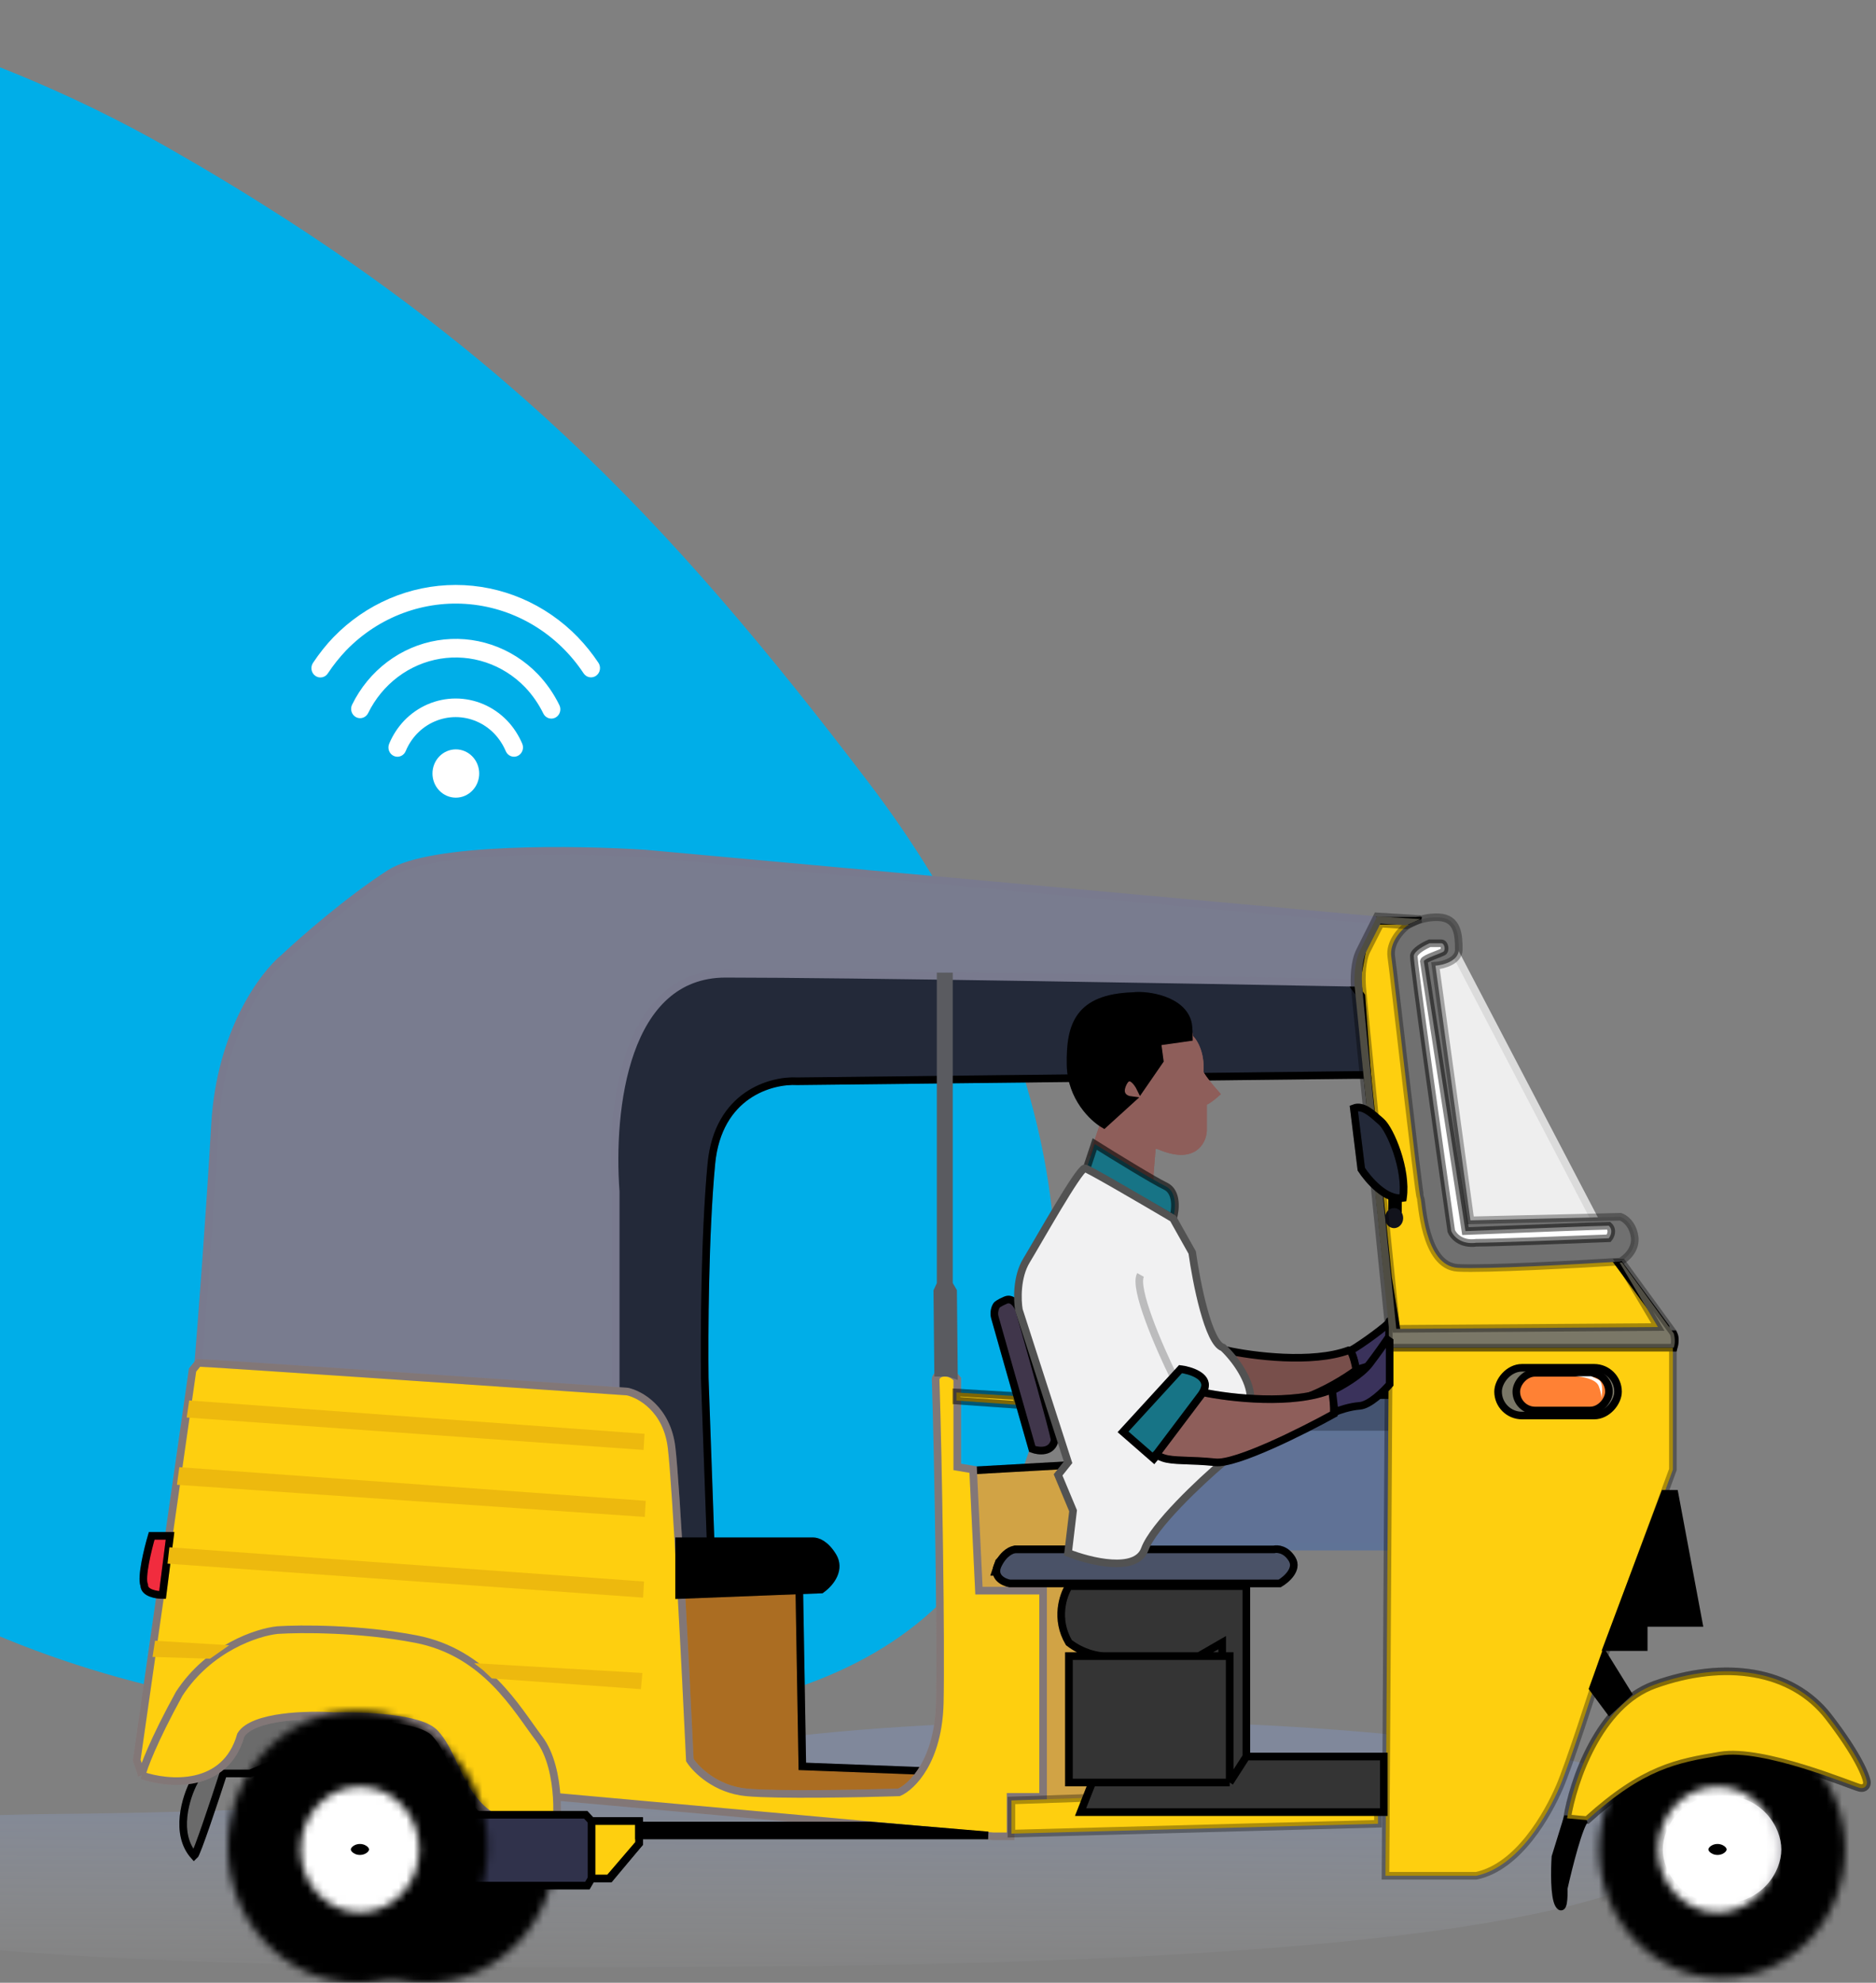 <svg width="247" height="261" viewBox="0 0 247 261" fill="none" xmlns="http://www.w3.org/2000/svg">
<rect x="0" y="0" width="247" height="261" fill="#808080" stroke="none"/>
<path d="M-80.97 79.665C-69.509 97.585 -79.517 120.652 -67.066 148.498C-63.541 156.383 -61.862 161.006 -56.92 168.261C-32.922 203.489 2.006 223.126 48.115 226.208C80.09 228.346 117.972 228.087 131.917 199.747C146.01 171.108 138.507 134.752 114.443 103.112C87.949 68.276 64.831 43.782 21.997 19.373C-0.926 6.309 -46.733 -11.863 -73.079 10.664C-93.137 27.814 -92.432 61.745 -80.97 79.665Z" fill="#00AEE8"/>
<path fill-rule="evenodd" clip-rule="evenodd" d="M81.193 232.666C65.875 236.8 39.468 238.502 5.813 238.796C-25.419 239.279 -37.883 242.56 -37.329 247.993C-33.571 256.375 18.133 259.925 106.758 258.796C179.92 257.936 213.945 252.376 223.657 243.489C238.38 228.214 128.175 220.187 81.193 232.666Z" fill="url(#paint0_linear_12_21)"/>
<path d="M76.101 83.895C77.072 84.897 77.987 86.043 78.786 87.238C78.875 87.37 78.939 87.519 78.972 87.677C79.006 87.835 79.009 87.998 78.981 88.156C78.954 88.316 78.896 88.467 78.811 88.603C78.727 88.739 78.617 88.856 78.488 88.948C78.359 89.039 78.215 89.104 78.062 89.137C77.909 89.171 77.751 89.173 77.597 89.143C77.444 89.114 77.297 89.053 77.167 88.965C77.036 88.876 76.923 88.762 76.835 88.628C75.142 86.072 72.924 83.932 70.339 82.362C67.755 80.791 64.867 79.828 61.882 79.542C58.896 79.255 55.886 79.652 53.066 80.704C50.245 81.755 47.684 83.436 45.564 85.626C44.686 86.55 43.888 87.551 43.18 88.619C43.093 88.756 42.981 88.875 42.85 88.967C42.718 89.059 42.57 89.123 42.414 89.155C42.258 89.186 42.098 89.185 41.943 89.152C41.787 89.118 41.64 89.053 41.509 88.959C41.379 88.865 41.268 88.746 41.183 88.607C41.098 88.468 41.041 88.313 41.016 88.151C40.99 87.989 40.996 87.824 41.034 87.664C41.071 87.505 41.139 87.355 41.234 87.223C42.054 85.999 42.959 84.858 43.891 83.893C48.162 79.479 53.956 77 59.997 77C66.038 77 71.831 79.479 76.103 83.893L76.101 83.895ZM70.804 88.726C71.943 89.919 72.897 91.287 73.631 92.781C73.708 92.925 73.755 93.083 73.772 93.246C73.788 93.409 73.772 93.573 73.725 93.73C73.679 93.886 73.602 94.032 73.501 94.157C73.399 94.283 73.273 94.386 73.132 94.46C72.991 94.535 72.837 94.58 72.679 94.591C72.52 94.603 72.362 94.582 72.212 94.53C72.061 94.477 71.923 94.394 71.805 94.285C71.686 94.176 71.59 94.043 71.522 93.895C70.9 92.629 70.093 91.469 69.129 90.457C67.686 88.966 65.922 87.849 63.98 87.199C62.039 86.548 59.976 86.382 57.961 86.714C55.945 87.046 54.035 87.867 52.386 89.109C50.737 90.352 49.396 91.98 48.474 93.861C48.404 94.005 48.307 94.134 48.189 94.24C48.071 94.345 47.934 94.425 47.786 94.476C47.637 94.527 47.481 94.547 47.325 94.535C47.169 94.522 47.017 94.479 46.878 94.406C46.739 94.333 46.615 94.232 46.513 94.11C46.412 93.987 46.335 93.845 46.287 93.691C46.239 93.538 46.22 93.376 46.233 93.215C46.245 93.054 46.289 92.898 46.36 92.754C47.452 90.528 49.038 88.601 50.99 87.131C52.941 85.661 55.202 84.689 57.587 84.296C59.973 83.903 62.414 84.1 64.711 84.87C67.009 85.64 69.097 86.962 70.804 88.726V88.726ZM66.752 94.84C67.593 95.707 68.285 96.775 68.766 97.911C68.888 98.207 68.891 98.542 68.776 98.841C68.661 99.14 68.436 99.381 68.15 99.51C67.865 99.639 67.541 99.647 67.25 99.531C66.959 99.416 66.724 99.186 66.596 98.893C66.232 98.029 65.718 97.243 65.079 96.572C64.411 95.882 63.619 95.334 62.747 94.961C61.875 94.588 60.94 94.395 59.996 94.395C59.052 94.395 58.117 94.588 57.245 94.961C56.372 95.334 55.58 95.882 54.913 96.572C54.28 97.234 53.773 98.013 53.417 98.868C53.356 99.017 53.267 99.153 53.155 99.266C53.043 99.379 52.91 99.468 52.764 99.528C52.618 99.588 52.463 99.618 52.306 99.615C52.149 99.612 51.995 99.577 51.851 99.512C51.707 99.447 51.578 99.353 51.469 99.236C51.361 99.119 51.276 98.981 51.22 98.83C51.164 98.678 51.137 98.517 51.142 98.355C51.146 98.193 51.182 98.034 51.246 97.886C51.721 96.752 52.396 95.719 53.237 94.84C54.124 93.923 55.178 93.196 56.338 92.699C57.498 92.203 58.74 91.947 59.996 91.947C61.251 91.947 62.494 92.203 63.654 92.699C64.813 93.196 65.867 93.923 66.754 94.84H66.752ZM62.192 99.573C62.478 99.869 62.705 100.219 62.859 100.605C63.014 100.99 63.093 101.404 63.093 101.821C63.093 102.239 63.014 102.652 62.859 103.038C62.705 103.423 62.478 103.774 62.192 104.069C61.907 104.364 61.568 104.598 61.194 104.758C60.821 104.918 60.421 105 60.017 105C59.613 105 59.213 104.918 58.84 104.758C58.466 104.598 58.127 104.364 57.842 104.069C57.265 103.473 56.94 102.664 56.94 101.821C56.94 100.978 57.265 100.17 57.842 99.573C58.419 98.977 59.201 98.642 60.017 98.642C60.833 98.642 61.615 98.977 62.192 99.573V99.573Z" fill="white"/>
<path d="M212.359 165.111L190.642 123.566L181.428 127.815L188.338 167.117L212.359 165.111Z" fill="#EEEEEE" stroke="#DBDBDB"/>
<path d="M182.855 174.081C182.855 174.317 179.345 176.953 177.7 177.858C178.138 178.141 178.394 179.628 178.467 180.336L181.319 179.51L182.855 176.441C182.928 175.3 183.03 173.231 182.855 174.081Z" fill="#3A325B" stroke="black"/>
<path d="M177.59 177.74C172.763 179.534 164.83 178.487 161.466 177.74C160.991 178.841 160.962 181.658 164.647 184.113C168.332 186.568 175.469 182.618 178.577 180.336C178.43 179.471 178.028 177.74 177.59 177.74Z" fill="#784F4B" stroke="black"/>
<path d="M183.293 192.611L183.841 183.641H178.467L162.234 189.425L183.293 192.611Z" fill="#445370" stroke="black"/>
<path d="M184.061 203.587H149.949L154.666 194.972L167.499 188.834H184.061V203.587Z" fill="#607296" stroke="#5F7396"/>
<path d="M25.568 244.306C22.936 241.379 24.471 236.555 25.568 234.51L26.117 230.379L28.091 224.478L33.575 222.235H49.808L49.041 226.838L32.917 233.447H29.407C28.274 236.949 25.919 244.022 25.568 244.306Z" fill="#6B6B6B"/>
<path d="M25.568 244.306C22.936 241.379 24.471 236.555 25.568 234.51L26.117 230.379L28.091 224.478L33.575 222.235H49.808L49.041 226.838L32.917 233.447H29.407C28.274 236.949 25.919 244.022 25.568 244.306Z" stroke="black"/>
<path d="M25.568 244.306C22.936 241.379 24.471 236.555 25.568 234.51L26.117 230.379L28.091 224.478L33.575 222.235H49.808L49.041 226.838L32.917 233.447H29.407C28.274 236.949 25.919 244.022 25.568 244.306Z" stroke="black" stroke-opacity="0.2"/>
<ellipse rx="12.896" ry="14.569" transform="matrix(-1 0 0 1 56.087 242.458)" fill="#C8C7CC"/>
<mask id="path-11-inside-1_12_21" fill="white">
<ellipse rx="17.094" ry="17.88" transform="matrix(-1 0 0 1 56.087 243.12)"/>
</mask>
<path d="M62.993 243.12C62.993 240.768 60.906 237 56.087 237V285C32.387 285 14.993 265.222 14.993 243.12H62.993ZM56.087 237C51.269 237 49.182 240.768 49.182 243.12H97.182C97.182 265.222 79.788 285 56.087 285V237ZM49.182 243.12C49.182 245.472 51.269 249.24 56.087 249.24V201.24C79.788 201.24 97.182 221.018 97.182 243.12H49.182ZM56.087 249.24C60.906 249.24 62.993 245.472 62.993 243.12H14.993C14.993 221.018 32.387 201.24 56.087 201.24V249.24Z" fill="black" mask="url(#path-11-inside-1_12_21)"/>
<ellipse rx="2.999" ry="3.311" transform="matrix(-1 0 0 1 55.788 243.12)" fill="black"/>
<mask id="path-14-inside-2_12_21" fill="white">
<ellipse rx="8.097" ry="8.609" transform="matrix(-1 0 0 1 55.488 243.12)"/>
</mask>
<path d="M56.39 243.12C56.39 243.19 56.411 243.141 56.318 243.041C56.269 242.99 56.178 242.912 56.027 242.844C55.868 242.773 55.678 242.729 55.488 242.729V260.729C45.534 260.729 38.39 252.318 38.39 243.12H56.39ZM55.488 242.729C55.297 242.729 55.107 242.773 54.948 242.844C54.798 242.912 54.706 242.99 54.658 243.041C54.564 243.141 54.585 243.19 54.585 243.12H72.585C72.585 252.318 65.442 260.729 55.488 260.729V242.729ZM54.585 243.12C54.585 243.05 54.564 243.099 54.658 243.199C54.706 243.25 54.798 243.328 54.948 243.396C55.107 243.467 55.297 243.511 55.488 243.511V225.511C65.442 225.511 72.585 233.922 72.585 243.12H54.585ZM55.488 243.511C55.678 243.511 55.868 243.467 56.027 243.396C56.178 243.328 56.269 243.25 56.318 243.199C56.411 243.099 56.39 243.05 56.39 243.12H38.39C38.39 233.922 45.534 225.511 55.488 225.511V243.511Z" fill="#595555" mask="url(#path-14-inside-2_12_21)"/>
<ellipse rx="12.296" ry="13.907" transform="matrix(-1 0 0 1 226.431 242.458)" fill="#C8C7CC"/>
<mask id="path-17-inside-3_12_21" fill="white">
<ellipse rx="16.195" ry="16.887" transform="matrix(-1 0 0 1 226.731 243.451)"/>
</mask>
<path d="M234.537 243.451C234.537 240.479 231.979 236.338 226.731 236.338V284.338C203.596 284.338 186.537 265.076 186.537 243.451H234.537ZM226.731 236.338C221.484 236.338 218.926 240.479 218.926 243.451H266.926C266.926 265.076 249.867 284.338 226.731 284.338V236.338ZM218.926 243.451C218.926 246.423 221.484 250.564 226.731 250.564V202.564C249.867 202.564 266.926 221.826 266.926 243.451H218.926ZM226.731 250.564C231.979 250.564 234.537 246.423 234.537 243.451H186.537C186.537 221.826 203.596 202.564 226.731 202.564V250.564Z" fill="black" mask="url(#path-17-inside-3_12_21)"/>
<ellipse rx="2.999" ry="3.311" transform="matrix(-1 0 0 1 226.131 243.782)" fill="black"/>
<mask id="path-20-inside-4_12_21" fill="white">
<ellipse rx="7.797" ry="8.278" transform="matrix(-1 0 0 1 226.132 243.451)"/>
</mask>
<path d="M227.334 243.451C227.334 243.425 227.319 243.292 227.169 243.133C227.011 242.965 226.644 242.729 226.132 242.729V260.729C216.355 260.729 209.334 252.479 209.334 243.451H227.334ZM226.132 242.729C225.619 242.729 225.252 242.965 225.094 243.133C224.944 243.292 224.929 243.425 224.929 243.451H242.929C242.929 252.479 235.908 260.729 226.132 260.729V242.729ZM224.929 243.451C224.929 243.477 224.944 243.61 225.094 243.769C225.252 243.937 225.619 244.173 226.132 244.173V226.173C235.908 226.173 242.929 234.423 242.929 243.451H224.929ZM226.132 244.173C226.644 244.173 227.011 243.937 227.169 243.769C227.319 243.61 227.334 243.477 227.334 243.451H209.334C209.334 234.423 216.355 226.173 226.132 226.173V244.173Z" fill="white" mask="url(#path-20-inside-4_12_21)"/>
<path d="M186.591 121.206H181.216L179.352 125.101L178.694 128.641L182.752 168.18L184.068 176.323H219.276V174.671L212.147 164.993H200.959H190.649L188.346 149.296L184.946 134.543L185.713 125.101L186.591 121.206Z" fill="#FECF0F"/>
<path d="M186.591 121.206H181.216L179.352 125.101L178.694 128.641L182.752 168.18L184.068 176.323H219.276V174.671L212.147 164.993H200.959H190.649L188.346 149.296L184.946 134.543L185.713 125.101L186.591 121.206Z" stroke="black"/>
<path d="M186.591 121.206H181.216L179.352 125.101L178.694 128.641L182.752 168.18L184.068 176.323H219.276V174.671L212.147 164.993H200.959H190.649L188.346 149.296L184.946 134.543L185.713 125.101L186.591 121.206Z" stroke="black" stroke-opacity="0.2"/>
<path d="M105.637 232.515L105.199 206.903L84.797 205.605V209.264C84.688 211.034 84.534 214.693 84.797 215.165C85.061 215.637 85.419 225.197 85.565 229.918L93.901 236.056L110.573 238.062L120.664 236.882L121.212 233.105L105.637 232.515Z" fill="#AB6D22"/>
<path d="M105.637 232.515L105.199 206.903L84.797 205.605V209.264C84.688 211.034 84.534 214.693 84.797 215.165C85.061 215.637 85.419 225.197 85.565 229.918L93.901 236.056L110.573 238.062L120.664 236.882L121.212 233.105L105.637 232.515Z" stroke="black"/>
<path d="M105.637 232.515L105.199 206.903L84.797 205.605V209.264C84.688 211.034 84.534 214.693 84.797 215.165C85.061 215.637 85.419 225.197 85.565 229.918L93.901 236.056L110.573 238.062L120.664 236.882L121.212 233.105L105.637 232.515Z" stroke="black" stroke-opacity="0.2"/>
<path d="M104.974 142.332L178.496 141.506H180.01L179.242 131.12L175.995 126.753L128.14 123.33L89.856 123.92L64.623 139.381L65.928 200.636L89.312 208.78H93.771L92.792 181.398C92.72 175.812 92.792 162.349 93.662 153.19C94.532 144.032 101.566 142.135 104.974 142.332Z" fill="#232939"/>
<path d="M104.974 142.332L178.496 141.506H180.01L179.242 131.12L175.995 126.753L128.14 123.33L89.856 123.92L64.623 139.381L65.928 200.636L89.312 208.78H93.771L92.792 181.398C92.72 175.812 92.792 162.349 93.662 153.19C94.532 144.032 101.566 142.135 104.974 142.332Z" stroke="black"/>
<path d="M104.974 142.332L178.496 141.506H180.01L179.242 131.12L175.995 126.753L128.14 123.33L89.856 123.92L64.623 139.381L65.928 200.636L89.312 208.78H93.771L92.792 181.398C92.72 175.812 92.792 162.349 93.662 153.19C94.532 144.032 101.566 142.135 104.974 142.332Z" stroke="black" stroke-opacity="0.2"/>
<path d="M140.626 192.859L128.013 193.567L124.942 200.294L131.632 237.472L135.91 238.416L140.736 238.652L144.465 235.938L143.807 217.88L141.723 208.674L140.188 206.904H131.084L131.523 205.605L132.619 204.543L133.716 203.953H141.942V203.245L142.71 198.524L140.626 194.983V192.859Z" fill="#D1A345"/>
<path d="M140.626 192.859L128.013 193.567L124.942 200.294L131.632 237.472L135.91 238.416L140.736 238.652L144.465 235.938L143.807 217.88L141.723 208.674L140.188 206.904H131.084L131.523 205.605L132.619 204.543L133.716 203.953H141.942V203.245L142.71 198.524L140.626 194.983V192.859Z" stroke="black"/>
<path d="M140.626 192.859L128.013 193.567L124.942 200.294L131.632 237.472L135.91 238.416L140.736 238.652L144.465 235.938L143.807 217.88L141.723 208.674L140.188 206.904H131.084L131.523 205.605L132.619 204.543L133.716 203.953H141.942V203.245L142.71 198.524L140.626 194.983V192.859Z" stroke="black" stroke-opacity="0.2"/>
<path d="M192.068 124.994C192.068 126.505 190.02 127.04 188.997 127.119L193.603 160.638L213.346 160.166C213.858 160.323 214.948 161.063 215.211 162.762C215.474 164.462 214.078 165.674 213.346 166.067C207.716 166.421 195.556 167.082 191.958 166.893C187.461 166.657 187.242 158.041 187.022 157.687C186.803 157.333 183.513 128.181 183.184 125.939C182.92 124.145 184.39 122.516 185.158 121.926C185.743 121.493 187.417 120.651 189.435 120.746C191.958 120.864 192.068 123.106 192.068 124.994Z" fill="#707070" stroke="black" stroke-opacity="0.32"/>
<path d="M188.229 124.168H189.764C190.203 124.168 190.313 124.994 190.093 125.23C189.874 125.466 187.571 126.135 187.461 126.528L192.945 162.054C198.831 161.818 210.845 161.346 211.811 161.346C212.425 161.912 212.066 162.683 211.811 162.998C206.948 163.195 196.652 163.588 194.371 163.588C192.353 163.872 191.336 162.683 191.08 162.054C189.399 150.251 186.057 126.481 186.145 125.82C186.232 125.159 187.57 124.443 188.229 124.168Z" fill="white" stroke="black" stroke-opacity="0.48"/>
<path d="M182.964 175.627H220.366C220.629 176.099 220.476 177.004 220.366 177.397L182.964 177.279V175.627Z" fill="#C4C4C4" stroke="black"/>
<path d="M220.256 193.448V177.397H182.854L182.416 246.914H194.371C199.965 245.733 203.804 238.77 205.34 235.229C206.568 232.397 209.654 222.876 211.043 218.47L220.256 193.448Z" fill="#FECF0F" stroke="black" stroke-opacity="0.33"/>
<path d="M85.017 112.365L180.88 121.099L181.099 121.217L180.441 122.28L179.564 123.932L178.686 126.056L178.357 127.591V129.361H178.028C157.152 128.968 111.428 128.181 95.546 128.181C82.275 128.181 80.264 145.924 81.068 156.861V183.062L26.117 179.286C26.555 173.935 27.608 160.189 28.31 148.009C29.012 135.829 34.672 128.299 37.414 126.056C39.791 123.814 45.904 118.456 51.344 114.962C56.784 111.469 76.059 111.775 85.017 112.365Z" fill="#797C8F" stroke="#797A8E"/>
<path d="M220.476 196.635H219.16L211.591 216.817H216.418V213.631H223.657L220.476 196.635Z" fill="black" stroke="black"/>
<path d="M214.333 222.955L211.262 217.998L209.727 222.246L211.92 225.197L214.333 222.955Z" fill="black" stroke="black"/>
<path d="M204.791 244.436L206.326 239.479C206.985 239.518 208.389 239.573 208.74 239.479C207.95 240.045 206.509 245.773 205.888 248.566C205.924 249.707 205.844 251.729 205.23 250.691C204.615 249.652 204.681 246.088 204.791 244.436Z" fill="black" stroke="black"/>
<rect x="-0.5" y="0.5" width="15.794" height="6.284" rx="3.142" transform="matrix(-1 0 0 1 212.536 179.547)" fill="#7A7767" stroke="black"/>
<rect x="-0.5" y="0.5" width="12.196" height="4.96" rx="2.48" transform="matrix(-1 0 0 1 211.336 180.209)" fill="#FF8134" stroke="black"/>
<path d="M210.495 181.634L209.507 181.162H208.411H207.423C208.301 181.202 210.144 181.516 210.495 182.461C210.84 183.389 210.86 183.937 210.825 184.105C210.825 184.107 210.824 184.11 210.824 184.113C210.824 184.11 210.825 184.108 210.825 184.105C210.971 183.432 211.106 182.011 210.495 181.634Z" fill="white"/>
<path d="M26.116 179.404L25.349 180.348L18 231.689L18.658 233.695C22.168 234.915 29.692 235.56 31.71 228.384C33.29 225.835 40.558 225.669 43.995 225.905C47.907 225.866 55.336 226.071 57.267 228.148C59.68 230.744 60.118 234.993 63.409 238.062C67.389 241.774 73.39 239.714 73.28 239.832C73.355 239.025 73.387 237.849 73.301 236.528L130.754 241.721H133.058V236.528H137.335V235.937V209.382H128.89L128.122 193.449L126.038 193.094V181.528C125.855 181.253 125.27 180.702 124.393 180.702C123.515 180.702 123.223 181.253 123.186 181.528C123.552 192.583 123.91 216.487 123.735 224.135C123.559 231.783 120.079 235.19 118.36 235.937C113.351 236.095 102.324 236.315 98.288 235.937C94.252 235.56 91.634 232.947 90.83 231.689C90.281 220.043 89.031 195.502 88.417 190.498C87.802 185.494 84.285 183.534 82.603 183.18C64.286 181.921 27.345 179.404 26.116 179.404Z" fill="#FECF0F"/>
<path d="M18.658 233.695L18 231.689L25.349 180.348L26.116 179.404C27.345 179.404 64.286 181.921 82.603 183.18C84.285 183.534 87.802 185.494 88.417 190.498C89.031 195.502 90.281 220.043 90.83 231.689C91.634 232.947 94.252 235.56 98.288 235.937C102.324 236.315 113.351 236.095 118.36 235.937C120.079 235.19 123.559 231.783 123.735 224.135C123.91 216.487 123.552 192.583 123.186 181.528C123.223 181.253 123.515 180.702 124.393 180.702C125.27 180.702 125.855 181.253 126.038 181.528V193.094L128.122 193.449L128.89 209.382H137.335V235.937V236.528H133.058V241.721H130.754L73.301 236.528M18.658 233.695C22.168 234.915 29.692 235.56 31.71 228.384C33.29 225.835 40.558 225.669 43.995 225.905C47.907 225.866 55.336 226.071 57.267 228.148C59.68 230.744 60.118 234.993 63.409 238.062C67.389 241.774 73.39 239.714 73.28 239.832C73.355 239.025 73.387 237.849 73.301 236.528M18.658 233.695C18.877 232.711 20.172 229.186 23.594 222.955C27.542 216.912 33.867 214.85 36.536 214.575C39.534 214.378 47.373 214.339 54.744 215.755C63.957 217.526 68.016 224.961 70.977 228.856C72.535 230.906 73.135 233.987 73.301 236.528" stroke="#A39595"/>
<path d="M18.658 233.695L18 231.689L25.349 180.348L26.116 179.404C27.345 179.404 64.286 181.921 82.603 183.18C84.285 183.534 87.802 185.494 88.417 190.498C89.031 195.502 90.281 220.043 90.83 231.689C91.634 232.947 94.252 235.56 98.288 235.937C102.324 236.315 113.351 236.095 118.36 235.937C120.079 235.19 123.559 231.783 123.735 224.135C123.91 216.487 123.552 192.583 123.186 181.528C123.223 181.253 123.515 180.702 124.393 180.702C125.27 180.702 125.855 181.253 126.038 181.528V193.094L128.122 193.449L128.89 209.382H137.335V235.937V236.528H133.058V241.721H130.754L73.301 236.528M18.658 233.695C22.168 234.915 29.692 235.56 31.71 228.384C33.29 225.835 40.558 225.669 43.995 225.905C47.907 225.866 55.336 226.071 57.267 228.148C59.68 230.744 60.118 234.993 63.409 238.062C67.389 241.774 73.39 239.714 73.28 239.832C73.355 239.025 73.387 237.849 73.301 236.528M18.658 233.695C18.877 232.711 20.172 229.186 23.594 222.955C27.542 216.912 33.867 214.85 36.536 214.575C39.534 214.378 47.373 214.339 54.744 215.755C63.957 217.526 68.016 224.961 70.977 228.856C72.535 230.906 73.135 233.987 73.301 236.528" stroke="black" stroke-opacity="0.2"/>
<path d="M77.12 238.888H73.719H64.177H61.983V248.212H77.339L77.887 247.268H80.3L84.139 242.665V239.714H77.887L77.12 238.888Z" fill="#30324B"/>
<path d="M77.12 238.888H73.719H64.177H61.983V248.212H77.339L77.887 247.268H80.3L84.139 242.665V239.714H77.887L77.12 238.888Z" stroke="black"/>
<path d="M77.12 238.888H73.719H64.177H61.983V248.212H77.339L77.887 247.268H80.3L84.139 242.665V239.714H77.887L77.12 238.888Z" stroke="black" stroke-opacity="0.2"/>
<path d="M77.887 247.268V239.714H84.139V242.665L80.191 247.268H77.887Z" fill="#FECF0F"/>
<path d="M77.887 247.268V239.714H84.139V242.665L80.191 247.268H77.887Z" stroke="black"/>
<path d="M77.887 247.268V239.714H84.139V242.665L80.191 247.268H77.887Z" stroke="black" stroke-opacity="0.2"/>
<path d="M114.631 240.304H84.139V241.603H130.096L114.631 240.304Z" fill="black"/>
<path d="M114.631 240.304H84.139V241.603H130.096L114.631 240.304Z" stroke="black"/>
<path d="M114.631 240.304H84.139V241.603H130.096L114.631 240.304Z" stroke="black" stroke-opacity="0.2"/>
<path d="M181.428 240.069V235.348L133.167 237V241.367L181.428 240.069Z" fill="#FECF0F"/>
<path d="M181.428 240.069V235.348L133.167 237V241.367L181.428 240.069Z" stroke="black" stroke-opacity="0.15"/>
<path d="M181.428 240.069V235.348L133.167 237V241.367L181.428 240.069Z" stroke="black" stroke-opacity="0.2"/>
<path d="M140.736 217.997V234.639H143.807L142.271 238.534H181.099H182.196V231.216H164.098V208.792H140.736C139.968 209.972 138.893 213.111 140.736 216.227C142.578 217.643 144.575 217.997 145.342 217.997H140.736Z" fill="#343434"/>
<path d="M161.904 234.639L164.098 231.216M161.904 234.639H143.807M161.904 234.639V217.997H160.917M164.098 231.216H182.196V238.534H181.099H142.271L143.807 234.639M164.098 231.216V208.792H140.736C139.968 209.972 138.893 213.111 140.736 216.227C142.578 217.643 144.575 217.997 145.342 217.997M143.807 234.639H140.736V217.997H145.342M145.342 217.997H157.846M157.846 217.997L160.917 216.227V217.997M157.846 217.997H160.917" stroke="black"/>
<path d="M161.904 234.639L164.098 231.216M161.904 234.639H143.807M161.904 234.639V217.997H160.917M164.098 231.216H182.196V238.534H181.099H142.271L143.807 234.639M164.098 231.216V208.792H140.736C139.968 209.972 138.893 213.111 140.736 216.227C142.578 217.643 144.575 217.997 145.342 217.997M143.807 234.639H140.736V217.997H145.342M145.342 217.997H157.846M157.846 217.997L160.917 216.227V217.997M157.846 217.997H160.917" stroke="black" stroke-opacity="0.2"/>
<path d="M170.131 205.251C169.341 203.929 168.193 203.835 167.718 203.953H133.716C133.277 203.953 132.202 204.354 131.413 205.959C130.623 207.564 132.107 208.28 132.948 208.438H168.486C169.363 207.926 170.921 206.573 170.131 205.251Z" fill="#4A5267"/>
<path d="M170.131 205.251C169.341 203.929 168.193 203.835 167.718 203.953H133.716C133.277 203.953 132.202 204.354 131.413 205.959C130.623 207.564 132.107 208.28 132.948 208.438H168.486C169.363 207.926 170.921 206.573 170.131 205.251Z" stroke="black"/>
<path d="M170.131 205.251C169.341 203.929 168.193 203.835 167.718 203.953H133.716C133.277 203.953 132.202 204.354 131.413 205.959C130.623 207.564 132.107 208.28 132.948 208.438H168.486C169.363 207.926 170.921 206.573 170.131 205.251Z" stroke="black" stroke-opacity="0.2"/>
<path d="M123.406 169.961L123.516 180.702H124.064H124.941L125.599 180.938L125.49 169.961L124.941 169.017V128.535H123.845V169.017L123.406 169.961Z" fill="#5A5B60" stroke="#5A5B60"/>
<path d="M133.716 183.771L125.928 183.299V184.361L134.264 184.951L133.716 183.771Z" fill="#FECF0F"/>
<path d="M133.716 183.771L125.928 183.299V184.361L134.264 184.951L133.716 183.771Z" stroke="black" stroke-opacity="0.38"/>
<path d="M133.716 183.771L125.928 183.299V184.361L134.264 184.951L133.716 183.771Z" stroke="black" stroke-opacity="0.2"/>
<path d="M132.4 171.142C133.277 170.764 133.936 171.771 134.155 172.322C135.617 177.436 138.608 188.043 138.871 189.554C138.52 191.253 136.751 191.049 135.91 190.734C134.338 185.226 131.15 174.045 130.974 173.384C130.799 172.723 131.047 172.086 131.193 171.85C131.23 171.771 131.523 171.519 132.4 171.142Z" fill="#40364B"/>
<path d="M132.4 171.142C133.277 170.764 133.936 171.771 134.155 172.322C135.617 177.436 138.608 188.043 138.871 189.554C138.52 191.253 136.751 191.049 135.91 190.734C134.338 185.226 131.15 174.045 130.974 173.384C130.799 172.723 131.047 172.086 131.193 171.85C131.23 171.771 131.523 171.519 132.4 171.142Z" stroke="black"/>
<path d="M132.4 171.142C133.277 170.764 133.936 171.771 134.155 172.322C135.617 177.436 138.608 188.043 138.871 189.554C138.52 191.253 136.751 191.049 135.91 190.734C134.338 185.226 131.15 174.045 130.974 173.384C130.799 172.723 131.047 172.086 131.193 171.85C131.23 171.771 131.523 171.519 132.4 171.142Z" stroke="black" stroke-opacity="0.2"/>
<path d="M184.061 159.811V157.805L183.293 157.687V159.811C183.644 160.85 183.951 160.244 184.061 159.811Z" fill="#707070"/>
<path d="M184.061 159.811V157.805L183.293 157.687V159.811C183.644 160.85 183.951 160.244 184.061 159.811Z" stroke="black"/>
<path d="M184.061 159.811V157.805L183.293 157.687V159.811C183.644 160.85 183.951 160.244 184.061 159.811Z" stroke="black" stroke-opacity="0.2"/>
<path d="M182.846 160.342C182.846 160.845 183.205 161.167 183.546 161.167C183.886 161.167 184.245 160.845 184.245 160.342C184.245 159.839 183.886 159.518 183.546 159.518C183.205 159.518 182.846 159.839 182.846 160.342Z" fill="#12131C" stroke="#12131C"/>
<path d="M89.412 202.879H107.037C107.657 202.879 108.701 203.278 109.664 204.876C110.627 206.474 109.555 208.205 108.131 209.234L89.412 209.961V202.879Z" fill="black"/>
<path d="M89.412 202.879H107.037C107.657 202.879 108.701 203.278 109.664 204.876C110.627 206.474 109.555 208.205 108.131 209.234L89.412 209.961V202.879Z" stroke="black"/>
<path d="M89.412 202.879H107.037C107.657 202.879 108.701 203.278 109.664 204.876C110.627 206.474 109.555 208.205 108.131 209.234L89.412 209.961V202.879Z" stroke="black" stroke-opacity="0.2"/>
<path d="M220.366 175.509L213.566 166.185H213.236L218.282 174.683L183.841 174.919C182.415 160.913 179.52 132.288 179.344 129.833C179.169 127.378 179.637 125.742 179.893 125.23L181.757 121.572L185.158 121.808L187.022 120.982L181.319 120.627C180.843 121.572 179.717 123.814 179.015 125.23C178.313 126.647 178.284 128.889 178.357 129.833L180.99 156.271L182.854 174.683V177.397H220.366C220.629 176.736 220.476 175.863 220.366 175.509Z" fill="#7A7767" stroke="black" stroke-opacity="0.35"/>
<path d="M179.234 153.91L178.247 145.884C179.454 145.412 180.66 146.593 181.867 147.655C183.046 148.693 185.267 153.91 184.719 157.687C182.525 158.065 180.148 155.326 179.234 153.91Z" fill="#232939"/>
<path d="M179.234 153.91L178.247 145.884C179.454 145.412 180.66 146.593 181.867 147.655C183.046 148.693 185.267 153.91 184.719 157.687C182.525 158.065 180.148 155.326 179.234 153.91Z" stroke="black"/>
<path d="M179.234 153.91L178.247 145.884C179.454 145.412 180.66 146.593 181.867 147.655C183.046 148.693 185.267 153.91 184.719 157.687C182.525 158.065 180.148 155.326 179.234 153.91Z" stroke="black" stroke-opacity="0.2"/>
<path d="M217.843 221.763C210.473 224.407 207.094 234.588 206.326 239.349C207.131 239.427 208.783 239.585 208.959 239.585C216.483 232.779 220.864 232.039 226.412 231.103L226.508 231.087C232.102 230.143 243.838 235.1 244.825 235.336C245.615 235.525 245.812 234.942 245.812 234.628C245.739 233.841 244.628 231.016 240.767 226.012C235.941 219.756 227.057 218.458 217.843 221.763Z" fill="#FECF0F"/>
<path d="M217.843 221.763C210.473 224.407 207.094 234.588 206.326 239.349C207.131 239.427 208.783 239.585 208.959 239.585C216.483 232.779 220.864 232.039 226.412 231.103L226.508 231.087C232.102 230.143 243.838 235.1 244.825 235.336C245.615 235.525 245.812 234.942 245.812 234.628C245.739 233.841 244.628 231.016 240.767 226.012C235.941 219.756 227.057 218.458 217.843 221.763Z" stroke="black" stroke-opacity="0.35"/>
<path d="M217.843 221.763C210.473 224.407 207.094 234.588 206.326 239.349C207.131 239.427 208.783 239.585 208.959 239.585C216.483 232.779 220.864 232.039 226.412 231.103L226.508 231.087C232.102 230.143 243.838 235.1 244.825 235.336C245.615 235.525 245.812 234.942 245.812 234.628C245.739 233.841 244.628 231.016 240.767 226.012C235.941 219.756 227.057 218.458 217.843 221.763Z" stroke="black" stroke-opacity="0.2"/>
<ellipse rx="12.896" ry="14.569" transform="matrix(-1 0 0 1 47.09 242.458)" fill="black"/>
<mask id="path-56-inside-5_12_21" fill="white">
<ellipse rx="17.094" ry="17.88" transform="matrix(-1 0 0 1 47.09 243.12)"/>
</mask>
<path d="M53.996 243.12C53.996 240.768 51.909 237 47.09 237V285C23.39 285 5.996 265.222 5.996 243.12H53.996ZM47.09 237C42.272 237 40.185 240.768 40.185 243.12H88.185C88.185 265.222 70.791 285 47.09 285V237ZM40.185 243.12C40.185 245.472 42.272 249.24 47.09 249.24V201.24C70.791 201.24 88.185 221.018 88.185 243.12H40.185ZM47.09 249.24C51.909 249.24 53.996 245.472 53.996 243.12H5.996C5.996 221.018 23.39 201.24 47.09 201.24V249.24Z" fill="black" mask="url(#path-56-inside-5_12_21)"/>
<mask id="path-58-inside-6_12_21" fill="white">
<ellipse rx="7.797" ry="8.278" transform="matrix(-1 0 0 1 47.39 243.451)"/>
</mask>
<path d="M48.593 243.451C48.593 243.425 48.577 243.292 48.428 243.133C48.269 242.965 47.902 242.729 47.39 242.729V260.729C37.614 260.729 30.593 252.479 30.593 243.451H48.593ZM47.39 242.729C46.878 242.729 46.511 242.965 46.353 243.133C46.203 243.292 46.188 243.425 46.188 243.451H64.188C64.188 252.479 57.166 260.729 47.39 260.729V242.729ZM46.188 243.451C46.188 243.477 46.203 243.61 46.353 243.769C46.511 243.937 46.878 244.173 47.39 244.173V226.173C57.166 226.173 64.188 234.423 64.188 243.451H46.188ZM47.39 244.173C47.902 244.173 48.269 243.937 48.428 243.769C48.577 243.61 48.593 243.477 48.593 243.451H30.593C30.593 234.423 37.614 226.173 47.39 226.173V244.173Z" fill="white" mask="url(#path-58-inside-6_12_21)"/>
<path d="M19.974 202.171H22.387L21.4 209.96C20.596 209.96 18.987 209.701 18.987 208.662C18.548 207.623 19.462 203.902 19.974 202.171Z" fill="#F12C3E"/>
<path d="M19.974 202.171H22.387L21.4 209.96C20.596 209.96 18.987 209.701 18.987 208.662C18.548 207.623 19.462 203.902 19.974 202.171Z" stroke="black"/>
<path d="M19.974 202.171H22.387L21.4 209.96C20.596 209.96 18.987 209.701 18.987 208.662C18.548 207.623 19.462 203.902 19.974 202.171Z" stroke="black" stroke-opacity="0.2"/>
<path d="M157.956 141.152C158.132 138.509 157.079 136.982 156.53 136.549C156.64 135.841 155.982 134.071 155.762 133.717C153.349 130.294 146.878 131.356 146.001 131.828C140.078 133.953 141.394 138.792 141.613 141.742C141.789 144.103 144.173 146.896 145.342 147.998L144.026 151.893L151.375 156.495V154.607L151.704 150.594C151.997 150.673 152.604 150.83 152.691 150.83C157.079 152.719 158.322 150.28 158.395 148.824V145.047C158.746 145.047 159.638 144.339 160.04 143.985C159.345 143.198 157.956 141.53 157.956 141.152Z" fill="#8E5E5A"/>
<path d="M157.956 141.152C158.132 138.509 157.079 136.982 156.53 136.549C156.64 135.841 155.982 134.071 155.762 133.717C153.349 130.294 146.878 131.356 146.001 131.828C140.078 133.953 141.394 138.792 141.613 141.742C141.789 144.103 144.173 146.896 145.342 147.998L144.026 151.893L151.375 156.495V154.607L151.704 150.594C151.997 150.673 152.604 150.83 152.691 150.83C157.079 152.719 158.322 150.28 158.395 148.824V145.047C158.746 145.047 159.638 144.339 160.04 143.985C159.345 143.198 157.956 141.53 157.956 141.152Z" stroke="#8E5E5A"/>
<path d="M157.956 141.152C158.132 138.509 157.079 136.982 156.53 136.549C156.64 135.841 155.982 134.071 155.762 133.717C153.349 130.294 146.878 131.356 146.001 131.828C140.078 133.953 141.394 138.792 141.613 141.742C141.789 144.103 144.173 146.896 145.342 147.998L144.026 151.893L151.375 156.495V154.607L151.704 150.594C151.997 150.673 152.604 150.83 152.691 150.83C157.079 152.719 158.322 150.28 158.395 148.824V145.047C158.746 145.047 159.638 144.339 160.04 143.985C159.345 143.198 157.956 141.53 157.956 141.152Z" stroke="#8E5E5A"/>
<path d="M152.691 139.618L152.362 137.139L156.53 136.549C156.53 136.156 156.508 135.251 156.421 134.779C155.762 131.592 151.046 130.884 149.181 131.12C142.052 131.356 140.846 134.897 140.955 140.208C141.043 144.457 143.917 147.171 145.343 147.998L148.852 144.811C148.194 144.732 147.076 144.174 147.865 142.568C148.655 140.963 149.73 142.372 150.169 143.277L152.691 139.618Z" fill="black"/>
<path d="M152.691 139.618L152.362 137.139L156.53 136.549C156.53 136.156 156.508 135.251 156.421 134.779C155.762 131.592 151.046 130.884 149.181 131.12C142.052 131.356 140.846 134.897 140.955 140.208C141.043 144.457 143.917 147.171 145.343 147.998L148.852 144.811C148.194 144.732 147.076 144.174 147.865 142.568C148.655 140.963 149.73 142.372 150.169 143.277L152.691 139.618Z" stroke="black"/>
<path d="M152.691 139.618L152.362 137.139L156.53 136.549C156.53 136.156 156.508 135.251 156.421 134.779C155.762 131.592 151.046 130.884 149.181 131.12C142.052 131.356 140.846 134.897 140.955 140.208C141.043 144.457 143.917 147.171 145.343 147.998L148.852 144.811C148.194 144.732 147.076 144.174 147.865 142.568C148.655 140.963 149.73 142.372 150.169 143.277L152.691 139.618Z" stroke="black" stroke-opacity="0.2"/>
<path d="M143.039 153.899L144.136 150.594C146.586 152.128 151.88 155.386 153.459 156.141C155.039 156.897 154.775 159.288 154.446 160.39L143.039 153.899Z" fill="#177486"/>
<path d="M143.039 153.899L144.136 150.594C146.586 152.128 151.88 155.386 153.459 156.141C155.039 156.897 154.775 159.288 154.446 160.39L143.039 153.899Z" stroke="black" stroke-opacity="0.47"/>
<path d="M143.039 153.899L144.136 150.594C146.586 152.128 151.88 155.386 153.459 156.141C155.039 156.897 154.775 159.288 154.446 160.39L143.039 153.899Z" stroke="black" stroke-opacity="0.2"/>
<path d="M156.969 164.875L154.447 160.39C150.717 158.187 143.171 153.78 142.82 153.78C141.943 154.016 136.788 163.222 135.142 165.937C133.826 168.108 133.936 171.169 134.155 172.428L140.626 192.492L139.31 194.145L141.285 198.866L140.626 204.413C143.515 205.554 149.577 207.057 150.717 203.941C151.858 200.825 158.066 195.01 161.028 192.492L163.55 187.299C163.916 186.355 164.647 184.372 164.647 183.995C164.647 181.752 162.673 178.92 161.028 177.385C159.097 176.819 157.518 168.809 156.969 164.875Z" fill="#F1F1F2" stroke="#525252"/>
<path d="M147.865 188.48L155.433 180.219C156.676 180.376 159.053 181.092 158.614 182.697C158.175 184.302 153.971 189.582 151.923 192.021L147.865 188.48Z" fill="#177486"/>
<path d="M147.865 188.48L155.433 180.219C156.676 180.376 159.053 181.092 158.614 182.697C158.175 184.302 153.971 189.582 151.923 192.021L147.865 188.48Z" stroke="black"/>
<path d="M147.865 188.48L155.433 180.219C156.676 180.376 159.053 181.092 158.614 182.697C158.175 184.302 153.971 189.582 151.923 192.021L147.865 188.48Z" stroke="black" stroke-opacity="0.2"/>
<path d="M175.286 182.933C170.285 185.01 161.941 184.035 158.395 183.287L152.253 191.431C152.107 191.431 152.077 191.525 153.13 191.903C154.446 192.375 156.64 192.139 160.04 192.493C162.76 192.776 171.557 188.362 175.615 186.12C175.652 184.979 175.637 182.744 175.286 182.933Z" fill="#8E5E5A"/>
<path d="M175.286 182.933C170.285 185.01 161.941 184.035 158.395 183.287L152.253 191.431C152.107 191.431 152.077 191.525 153.13 191.903C154.446 192.375 156.64 192.139 160.04 192.493C162.76 192.776 171.557 188.362 175.615 186.12C175.652 184.979 175.637 182.744 175.286 182.933Z" stroke="black"/>
<path d="M175.286 182.933C170.285 185.01 161.941 184.035 158.395 183.287L152.253 191.431C152.107 191.431 152.077 191.525 153.13 191.903C154.446 192.375 156.64 192.139 160.04 192.493C162.76 192.776 171.557 188.362 175.615 186.12C175.652 184.979 175.637 182.744 175.286 182.933Z" stroke="black" stroke-opacity="0.2"/>
<path d="M180.331 179.51C179.191 181.021 176.566 182.5 175.396 183.051L175.725 185.883C176.273 185.647 177.699 185.152 179.015 185.057C180.331 184.963 182.196 183.13 182.964 182.225V176.56L182.635 176.323C182.342 176.756 181.472 177.999 180.331 179.51Z" fill="#3A325B" stroke="black"/>
<path d="M154.556 181.281C152.691 177.504 149.203 169.525 150.168 167.826" stroke="black" stroke-opacity="0.22"/>
<path d="M84.859 188.74L24.91 184.349L24.581 186.592L84.734 190.861L84.859 188.74Z" fill="#EDB90E"/>
<path d="M85.017 197.559L23.614 193.131L23.295 195.446L84.892 199.679L85.017 197.559Z" fill="#EDB90E"/>
<path d="M84.797 208.181L22.305 203.674L22.058 205.829L53.365 208.065L84.672 210.301L84.797 208.181Z" fill="#EDB90E"/>
<path d="M30.175 216.57L20.413 215.98L20.084 218.105L27.652 218.341L30.175 216.57Z" fill="#EDB90E"/>
<path d="M84.578 220.22L62.422 218.931L63.629 219.875L64.751 220.935L84.385 222.351L84.578 220.22Z" fill="#EDB90E"/>
<defs>
<linearGradient id="paint0_linear_12_21" x1="89.156" y1="262.94" x2="89.353" y2="234.934" gradientUnits="userSpaceOnUse">
<stop stop-color="white" stop-opacity="0"/>
<stop offset="1" stop-color="#82A9FF" stop-opacity="0.21"/>
</linearGradient>
</defs>
</svg>
